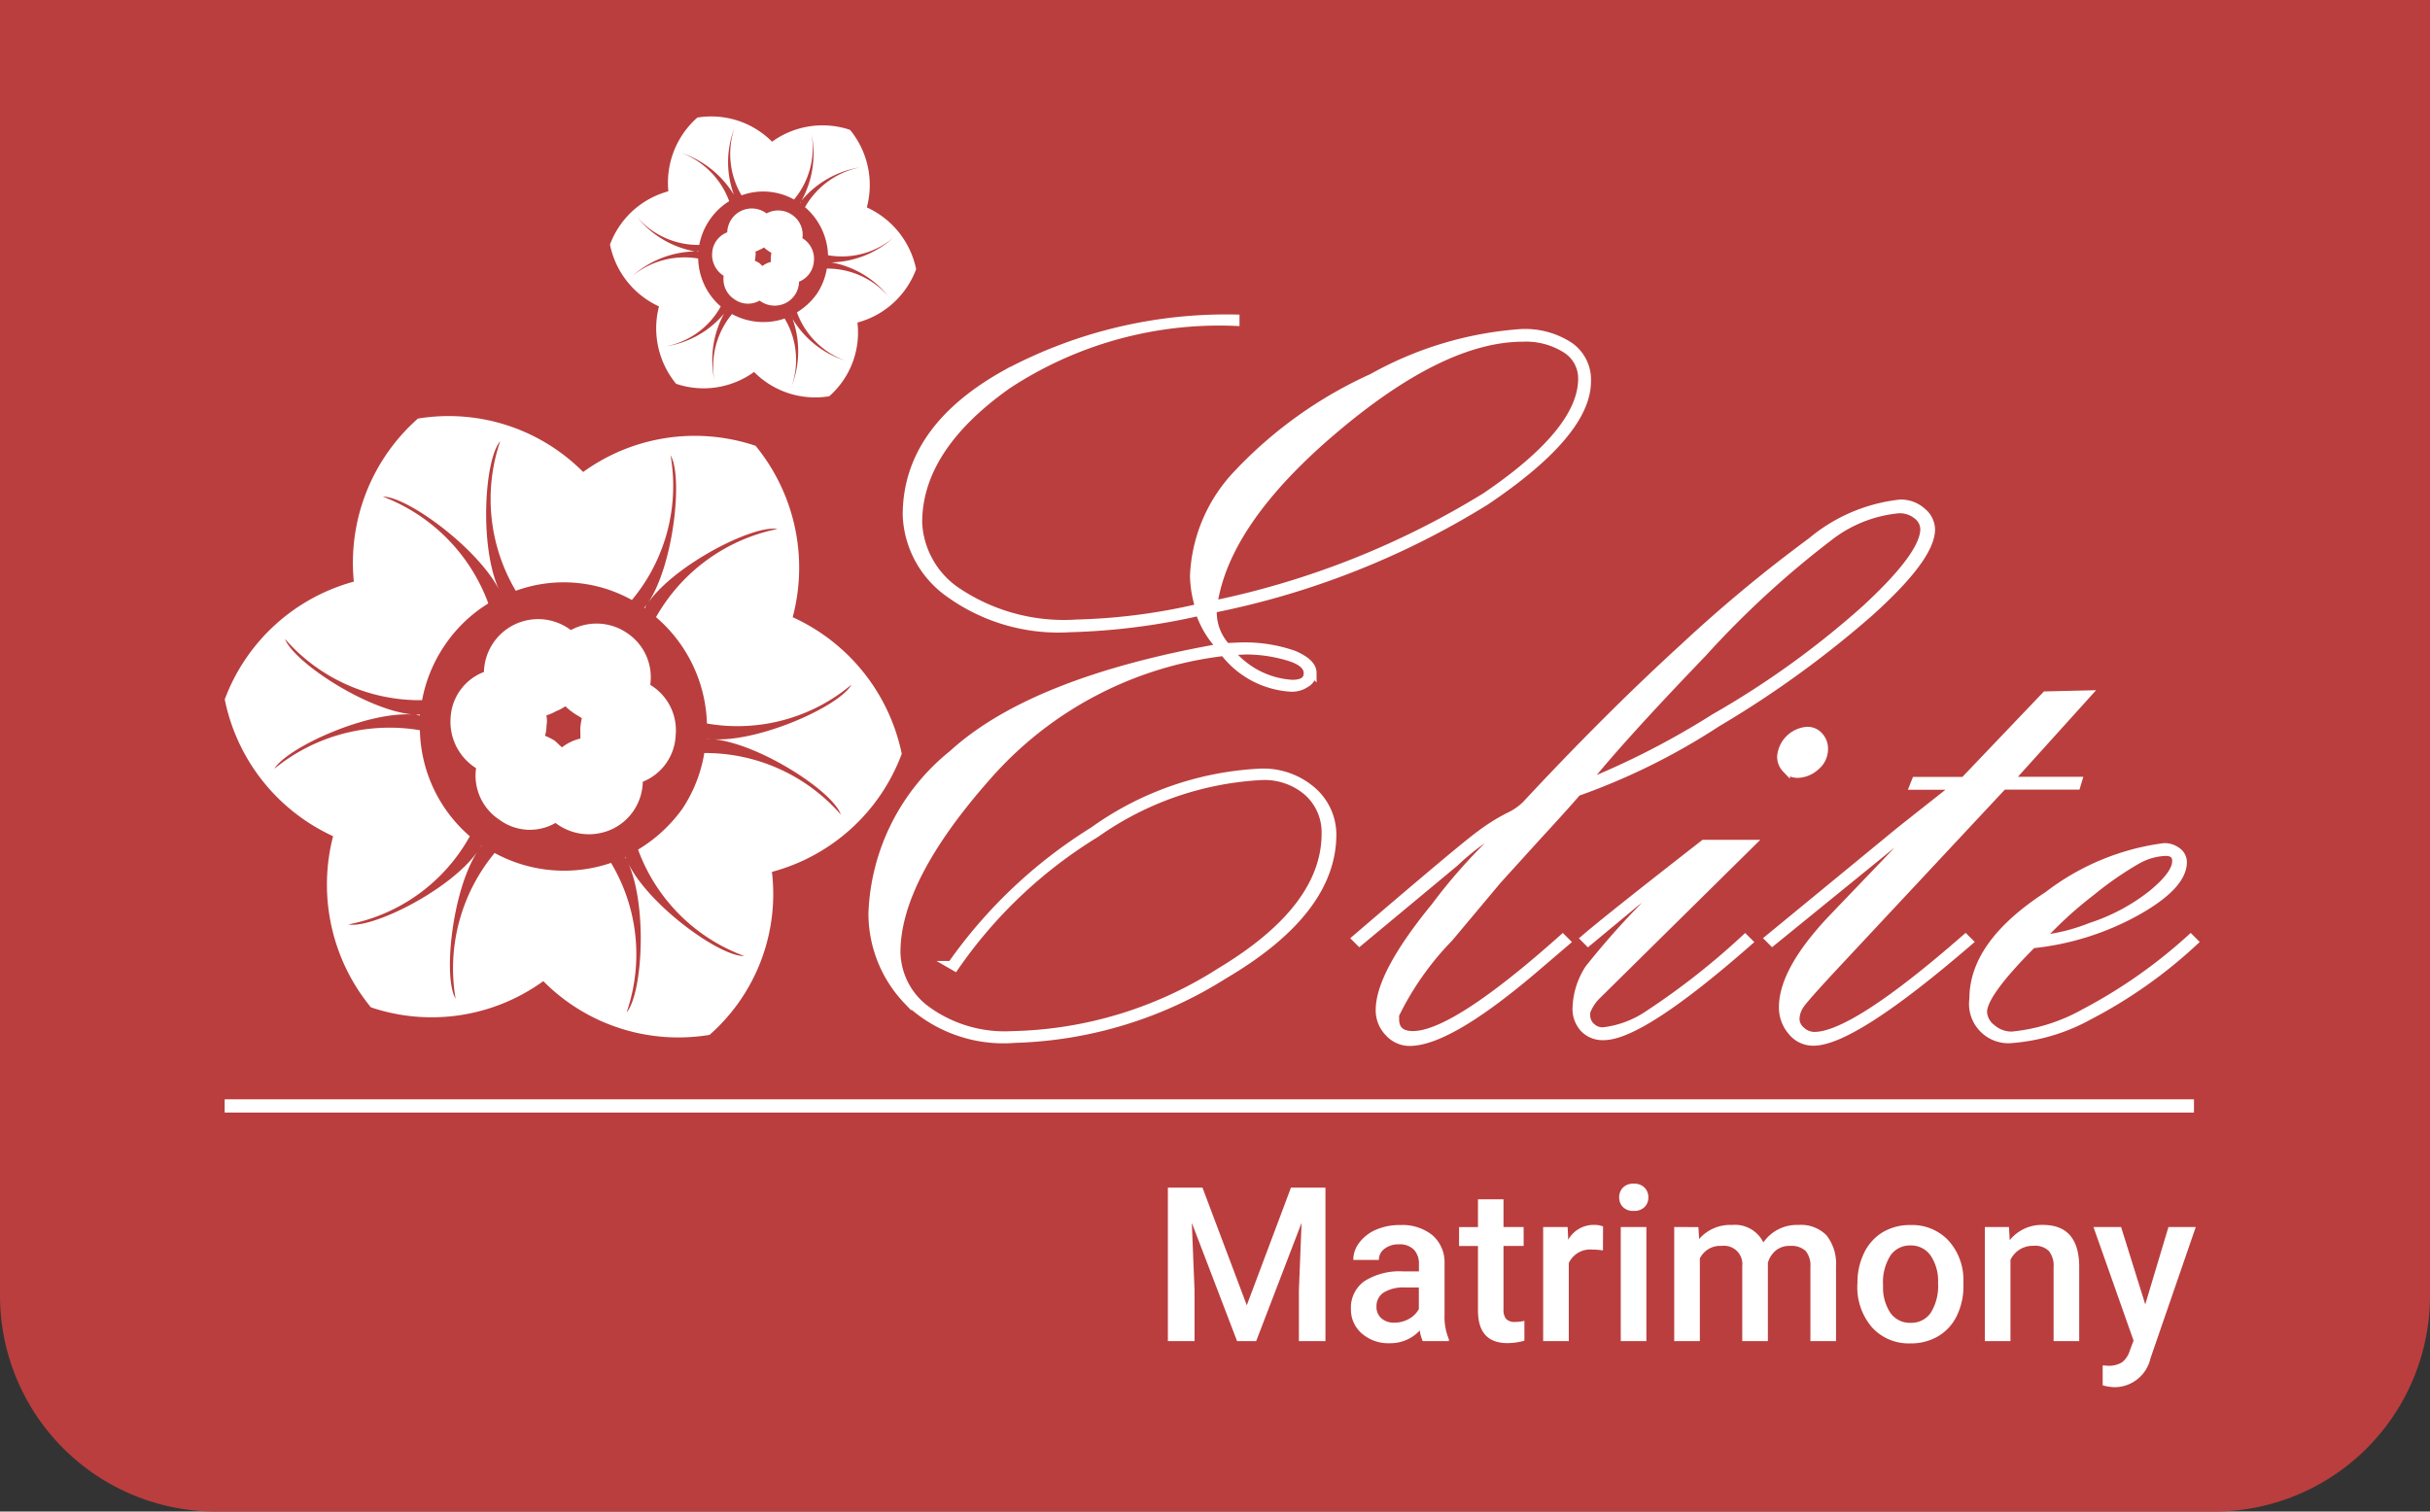 <svg xmlns="http://www.w3.org/2000/svg" width="90" height="56" viewBox="0 0 90 56">
    <rect x="0" y="0" width="90" height="56" fill="#333333" stroke="none"/>
    <g data-name="Group 20386">
        <path data-name="Rectangle 5140" d="M0 0h90v48a8 8 0 0 1-8 8H8a8 8 0 0 1-8-8V0z" style="fill:#ba3e3e"/>
        <g data-name="Group 20375">
            <path data-name="Path 1" d="M49.161 22.1a3.2 3.2 0 0 1-2.174 1.978 3.145 3.145 0 0 1-1.044 2.73 3.184 3.184 0 0 1-2.785-.9 3.185 3.185 0 0 1-2.887.439 3.237 3.237 0 0 1-.634-2.867 3.224 3.224 0 0 1-1.815-2.292 3.2 3.2 0 0 1 2.162-1.973 3.224 3.224 0 0 1 1.073-2.731 3.177 3.177 0 0 1 2.768.894 3.188 3.188 0 0 1 2.888-.439 3.223 3.223 0 0 1 .622 2.873 3.23 3.23 0 0 1 1.826 2.288zm-2.082-3.77a3.545 3.545 0 0 0-2.163 1.231 3.6 3.6 0 0 0 .371-2.464 2.986 2.986 0 0 1-.648 2.423 2.346 2.346 0 0 0-1.944-.155 3.01 3.01 0 0 1-.261-2.5 3.5 3.5 0 0 0-.021 2.481 3.645 3.645 0 0 0-1.943-1.554 3.029 3.029 0 0 1 1.767 1.789 2.4 2.4 0 0 0-.722.692 2.434 2.434 0 0 0-.386.929 3 3 0 0 1-2.3-1.027 3.568 3.568 0 0 0 2.137 1.267 3.6 3.6 0 0 0-2.315.91 3.047 3.047 0 0 1 2.438-.646 2.41 2.41 0 0 0 .836 1.776 2.971 2.971 0 0 1-2.035 1.478 3.5 3.5 0 0 0 2.158-1.214 3.588 3.588 0 0 0-.36 2.458 3.031 3.031 0 0 1 .654-2.441 2.427 2.427 0 0 0 1.949.166 2.98 2.98 0 0 1 .261 2.5 3.568 3.568 0 0 0 .033-2.487 3.507 3.507 0 0 0 1.938 1.542 3 3 0 0 1-1.777-1.784 2.5 2.5 0 0 0 .739-.687 2.39 2.39 0 0 0 .368-.935 3.009 3.009 0 0 1 2.285 1.033 3.508 3.508 0 0 0-2.119-1.262 3.563 3.563 0 0 0 2.3-.916 2.969 2.969 0 0 1-2.421.651 2.44 2.44 0 0 0-.853-1.781 3.031 3.031 0 0 1 2.034-1.473zm-1.195 3.508c.028 0 .045.005.073 0a.256.256 0 0 1-.073 0zm-1.06.726a.9.9 0 0 1-.512.8.922.922 0 0 1-.949-.1.86.86 0 0 1-.938-.052.886.886 0 0 1-.392-.866.916.916 0 0 1-.426-.848.867.867 0 0 1 .558-.763.908.908 0 0 1 1.455-.7.9.9 0 0 1 .954.058.888.888 0 0 1 .375.86.888.888 0 0 1 .425.849.877.877 0 0 1-.55.762zm-1.17-1.164a.768.768 0 0 1-.126-.105.805.805 0 0 1-.157.082.8.8 0 0 1-.162.07.426.426 0 0 1 0 .17.558.558 0 0 1-.025.17 1.341 1.341 0 0 1 .154.077c.045.033.086.084.132.117a.724.724 0 0 1 .14-.087.745.745 0 0 1 .168-.059v-.17a1.307 1.307 0 0 1 .022-.165c-.044-.035-.1-.061-.146-.1zm1.2-1.753c.017-.023.022-.04.044-.051-.023.012-.022.04-.038.063zm-2.716 3.976a.258.258 0 0 0-.039.063c.005-.017.022-.04.027-.057zm2.407.2c-.006.017.006.04.018.062l-.035-.067a.013.013 0 0 0 .012.008zm-3.447-2.367a.2.2 0 0 1-.068-.022.285.285 0 0 0 .074 0c-.017.014-.017.014-.011.025z" transform="translate(-15.23 -12.128)" style="fill-rule:evenodd;fill:#fff"/>
            <path data-name="Path 2" d="M41.156 45.16a7.078 7.078 0 0 1-4.808 4.375 6.954 6.954 0 0 1-2.309 6.038 7.04 7.04 0 0 1-6.159-1.99 7.047 7.047 0 0 1-6.385.97 7.159 7.159 0 0 1-1.4-6.34 7.13 7.13 0 0 1-4.013-5.068 7.082 7.082 0 0 1 4.781-4.363 7.129 7.129 0 0 1 2.372-6.04 7.025 7.025 0 0 1 6.122 1.978 7.051 7.051 0 0 1 6.386-.97 7.129 7.129 0 0 1 1.374 6.35 7.142 7.142 0 0 1 4.039 5.06zm-4.6-8.329c-.9-.161-3.784 1.315-4.784 2.722.949-1.444 1.283-4.681.822-5.449a6.605 6.605 0 0 1-1.433 5.359 5.189 5.189 0 0 0-4.3-.342 6.656 6.656 0 0 1-.578-5.539c-.588.687-.771 3.908-.047 5.486-.8-1.539-3.388-3.438-4.3-3.436a6.7 6.7 0 0 1 3.908 3.957 5.3 5.3 0 0 0-1.6 1.53 5.372 5.372 0 0 0-.853 2.055 6.625 6.625 0 0 1-5.079-2.27c.314.846 3 2.63 4.726 2.8-1.725-.11-4.646 1.229-5.121 2.013a6.738 6.738 0 0 1 5.393-1.43 5.329 5.329 0 0 0 1.849 3.928 6.57 6.57 0 0 1-4.5 3.268c.9.16 3.772-1.277 4.773-2.684-.925 1.431-1.272 4.643-.8 5.436a6.7 6.7 0 0 1 1.446-5.4 5.37 5.37 0 0 0 4.311.367 6.592 6.592 0 0 1 .576 5.539c.589-.686.773-3.908.073-5.5.774 1.553 3.388 3.439 4.285 3.411a6.63 6.63 0 0 1-3.933-3.942 5.533 5.533 0 0 0 1.639-1.51 5.289 5.289 0 0 0 .815-2.068 6.655 6.655 0 0 1 5.056 2.282c-.288-.859-2.987-2.606-4.687-2.791 1.71.084 4.647-1.23 5.083-2.026a6.566 6.566 0 0 1-5.355 1.441 5.394 5.394 0 0 0-1.886-3.94 6.7 6.7 0 0 1 4.497-3.267zm-2.647 7.759c.063 0 .1.012.162.01a.571.571 0 0 1-.162-.01zm-2.344 1.6a1.984 1.984 0 0 1-1.133 1.76 2.039 2.039 0 0 1-2.1-.228 1.9 1.9 0 0 1-2.074-.116 1.958 1.958 0 0 1-.868-1.914 2.027 2.027 0 0 1-.942-1.876 1.917 1.917 0 0 1 1.234-1.687 2.008 2.008 0 0 1 3.218-1.552 2 2 0 0 1 2.111.129 1.964 1.964 0 0 1 .83 1.9 1.965 1.965 0 0 1 .941 1.876 1.94 1.94 0 0 1-1.216 1.713zm-2.589-2.563a1.7 1.7 0 0 1-.276-.227 1.778 1.778 0 0 1-.347.182 1.756 1.756 0 0 1-.36.156.941.941 0 0 1 .006.376 1.235 1.235 0 0 1-.056.377 3 3 0 0 1 .341.17c.1.074.19.185.291.259a1.624 1.624 0 0 1 .309-.193 1.675 1.675 0 0 1 .371-.131c0-.126 0-.251-.005-.376a2.939 2.939 0 0 1 .057-.378c-.107-.076-.229-.136-.33-.21zm2.644-3.877c.037-.051.049-.088.1-.114-.05.026-.049.089-.085.139zm-6.007 8.793a.573.573 0 0 0-.085.14c.012-.038.048-.089.06-.127zm5.323.438c-.013.038.014.088.04.137l-.078-.149a.028.028 0 0 0 .039.018zm-7.624-5.235a.435.435 0 0 1-.151-.048.633.633 0 0 0 .163.01c-.024.018-.024.018-.01.044z" transform="translate(-7.758 -17.234)" style="fill-rule:evenodd;fill:#fff"/>
            <path data-name="Union 2" d="M34.052 26.412a1.345 1.345 0 0 1-.33-.9q0-1.342 1.782-3.24l3.636-3.795-.071-.054-5.739 4.668-.125-.125 4.885-4.015 2.078-1.642h-1.6l.071-.179h1.793l3.022-3.168 1.525-.036-2.889 3.2h2.558l-.054.179h-2.719l-6.14 6.574q-1.1 1.179-1.326 1.483a.984.984 0 0 0-.222.572.576.576 0 0 0 .223.456.722.722 0 0 0 .473.188q1.462 0 5.6-3.616l.125.125q-4.3 3.705-5.76 3.705a1.011 1.011 0 0 1-.796-.38zm-14.934.036a1.169 1.169 0 0 1-.33-.832q0-1.324 2.051-3.831a20.262 20.262 0 0 1 2.639-2.9l-.018-.107a8.961 8.961 0 0 0-1.89 1.378l-3.53 2.935-.125-.125q3.923-3.365 4.592-3.849a7.143 7.143 0 0 1 1.052-.662 2.251 2.251 0 0 0 .651-.448q3.031-3.258 5.814-5.8a53.062 53.062 0 0 1 4.752-3.947 6.15 6.15 0 0 1 3.29-1.405 1.172 1.172 0 0 1 .811.3.867.867 0 0 1 .33.653q0 1.038-2.283 3.088a37.671 37.671 0 0 1-5.653 4.09 24.221 24.221 0 0 1-5.172 2.56q-.41.483-1.516 1.683L23.158 20.8l-1.8 2.148a10.916 10.916 0 0 0-2 2.846v.161q0 .591.66.591 1.533 0 5.546-3.58l.125.125-1.088.931Q21.357 26.8 19.895 26.8a1.034 1.034 0 0 1-.776-.352zM35.418 8.1a34.94 34.94 0 0 0-4.672 4.3q-3.148 3.276-4.4 4.869a29.8 29.8 0 0 0 4.842-2.479 32.7 32.7 0 0 0 5.591-4.028q2.179-2.009 2.179-2.962a.656.656 0 0 0-.268-.51 1.021 1.021 0 0 0-.678-.224A4.939 4.939 0 0 0 35.418 8.1zm5.359 17.086q0-2.023 2.755-3.813a8.955 8.955 0 0 1 4.307-1.79.77.77 0 0 1 .49.161.486.486 0 0 1 .205.394q0 .877-1.734 1.844a10.072 10.072 0 0 1-3.843 1.2q-1.824 1.826-1.823 2.506a.794.794 0 0 0 .321.6 1.111 1.111 0 0 0 .749.277 6.762 6.762 0 0 0 2.63-.814 19.046 19.046 0 0 0 3.986-2.784l.125.125a17.657 17.657 0 0 1-3.9 2.748 7 7 0 0 1-2.811.85 1.31 1.31 0 0 1-1.456-1.504zm6.086-5.136a12.459 12.459 0 0 0-1.707 1.179A14.6 14.6 0 0 0 43.226 23a7.039 7.039 0 0 0 1.9-.468 7.286 7.286 0 0 0 2.261-1.206q.9-.738.9-1.224 0-.342-.393-.342a2.291 2.291 0 0 0-1.03.29zm-45.57 5.216A4.673 4.673 0 0 1 0 22.035a7.935 7.935 0 0 1 2.969-5.9q2.969-2.712 9.942-3.947a3.49 3.49 0 0 1-.8-1.325 24.257 24.257 0 0 1-4.779.609 6.919 6.919 0 0 1-4.485-1.289 3.714 3.714 0 0 1-1.578-2.9q0-3.2 3.691-5.245A17.254 17.254 0 0 1 13.446 0v.125a14.266 14.266 0 0 0-8.453 2.342q-3.3 2.341-3.3 5.093a3.255 3.255 0 0 0 1.5 2.592A7.107 7.107 0 0 0 7.561 11.3a22.3 22.3 0 0 0 4.548-.589 4.064 4.064 0 0 1-.2-1.179 5.818 5.818 0 0 1 1.632-3.8 15.774 15.774 0 0 1 4.97-3.542A13.166 13.166 0 0 1 24.039.537 3.025 3.025 0 0 1 25.786 1a1.512 1.512 0 0 1 .678 1.325q0 1.916-3.749 4.439a30.4 30.4 0 0 1-10.107 3.992 1.9 1.9 0 0 0 .5 1.414l.443-.018a5.49 5.49 0 0 1 2.057.3q.691.3.692.671a.467.467 0 0 1-.241.394.927.927 0 0 1-.526.161 3.374 3.374 0 0 1-2.515-1.325 13.78 13.78 0 0 0-8.729 4.565q-3.4 3.831-3.4 6.551a2.706 2.706 0 0 0 1.141 2.166 4.925 4.925 0 0 0 3.156.913 14.853 14.853 0 0 0 7.698-2.348q3.9-2.345 3.9-5.119a2.011 2.011 0 0 0-.642-1.522 2.438 2.438 0 0 0-1.748-.608 11.649 11.649 0 0 0-6.108 2.121 17.32 17.32 0 0 0-5.234 4.949l-.125-.072a18.041 18.041 0 0 1 5.252-4.967 11.563 11.563 0 0 1 6.144-2.157 2.763 2.763 0 0 1 1.988.689 2.151 2.151 0 0 1 .722 1.6q0 2.846-4.021 5.209a15.285 15.285 0 0 1-7.731 2.363 5.127 5.127 0 0 1-3.988-1.42zm11.939-12.933a3.214 3.214 0 0 0 2.318 1.2q.57 0 .571-.394 0-.412-.776-.627a5.516 5.516 0 0 0-1.471-.215q-.214.003-.642.036zm3.855-8.21q-4.016 3.408-4.461 6.477a31.254 31.254 0 0 0 10.08-4q3.579-2.426 3.58-4.371a1.28 1.28 0 0 0-.605-1.1 2.766 2.766 0 0 0-1.6-.419Q21.1.716 17.087 4.124zM26.354 26.3a1.06 1.06 0 0 1-.276-.77 2.823 2.823 0 0 1 .456-1.441 29.133 29.133 0 0 1 3.421-3.625l-.036-.09-1.643 1.253-1.768 1.468-.125-.125q.875-.752 4.41-3.508h1.727l-5.657 5.585a1.693 1.693 0 0 0-.428.644v.125a.566.566 0 0 0 .178.412.6.6 0 0 0 .446.179 3.721 3.721 0 0 0 1.614-.582 27.281 27.281 0 0 0 3.647-2.855l.125.125q-3.977 3.491-5.368 3.491a.959.959 0 0 1-.723-.286zm7.479-9.621a.642.642 0 0 1-.177-.456 1.042 1.042 0 0 1 .97-.949.568.568 0 0 1 .441.2.675.675 0 0 1 .176.465.835.835 0 0 1-.317.662 1.024 1.024 0 0 1-.67.268.56.56 0 0 1-.423-.195z" transform="translate(32.313 11.801)" style="stroke:#fff;stroke-miterlimit:10;stroke-width:.297px;fill:#fff"/>
            <path data-name="Rectangle 1" transform="translate(8.321 40.727)" style="fill:#fff" d="M0 0h72.937v.491H0z"/>
            <path data-name="Path 73246" d="M1.859-5.687 3.5-1.328l1.637-4.359h1.277V0H5.43v-1.875l.1-2.508L3.848 0h-.707L1.465-4.379l.1 2.5V0H.578v-5.687zM10.016 0a1.465 1.465 0 0 1-.109-.395A1.478 1.478 0 0 1 8.8.078a1.491 1.491 0 0 1-1.042-.363 1.162 1.162 0 0 1-.4-.9 1.2 1.2 0 0 1 .5-1.037 2.433 2.433 0 0 1 1.436-.361h.582v-.277a.74.74 0 0 0-.184-.525.728.728 0 0 0-.559-.2.836.836 0 0 0-.533.165.5.5 0 0 0-.207.412h-.948a1.053 1.053 0 0 1 .23-.65 1.535 1.535 0 0 1 .625-.475 2.2 2.2 0 0 1 .888-.167 1.773 1.773 0 0 1 1.184.373 1.33 1.33 0 0 1 .453 1.049v1.901a2.16 2.16 0 0 0 .16.91V0zM8.973-.684A1.08 1.08 0 0 0 9.5-.82a.913.913 0 0 0 .373-.367v-.8h-.51a1.4 1.4 0 0 0-.793.187.6.6 0 0 0-.266.52.555.555 0 0 0 .182.436.7.7 0 0 0 .487.16zm4.035-4.57v1.027h.746v.7h-.746v2.359a.52.52 0 0 0 .1.35.444.444 0 0 0 .342.107 1.462 1.462 0 0 0 .332-.039v.734a2.338 2.338 0 0 1-.625.09q-1.094 0-1.094-1.207v-2.39h-.7v-.7h.7v-1.031zm3.684 1.895a2.349 2.349 0 0 0-.387-.031.871.871 0 0 0-.879.5V0h-.949v-4.227h.906l.023.473a1.069 1.069 0 0 1 .953-.551.889.889 0 0 1 .336.055zM18.3 0h-.949v-4.227h.949zm-1.007-5.324a.5.5 0 0 1 .139-.363.524.524 0 0 1 .4-.145.53.53 0 0 1 .4.145.5.5 0 0 1 .141.363.488.488 0 0 1-.141.357.535.535 0 0 1-.4.143.528.528 0 0 1-.4-.143.492.492 0 0 1-.139-.357zm2.934 1.1.027.441a1.521 1.521 0 0 1 1.219-.52 1.168 1.168 0 0 1 1.16.648 1.5 1.5 0 0 1 1.3-.648 1.318 1.318 0 0 1 1.041.387 1.7 1.7 0 0 1 .35 1.141V0h-.949v-2.75a.841.841 0 0 0-.176-.59.769.769 0 0 0-.582-.187.79.79 0 0 0-.529.174.917.917 0 0 0-.288.453V0h-.949v-2.781a.677.677 0 0 0-.762-.746.836.836 0 0 0-.809.465V0h-.949v-4.227zm5.891 2.074a2.492 2.492 0 0 1 .246-1.119 1.8 1.8 0 0 1 .691-.766 1.948 1.948 0 0 1 1.023-.265 1.846 1.846 0 0 1 1.389.551 2.166 2.166 0 0 1 .576 1.461v.223a2.514 2.514 0 0 1-.24 1.117 1.776 1.776 0 0 1-.687.762 1.962 1.962 0 0 1-1.033.27 1.833 1.833 0 0 1-1.432-.6 2.282 2.282 0 0 1-.537-1.588zm.949.082a1.7 1.7 0 0 0 .27 1.021.876.876 0 0 0 .75.369.867.867 0 0 0 .748-.375 1.881 1.881 0 0 0 .268-1.1 1.681 1.681 0 0 0-.275-1.016.879.879 0 0 0-.748-.375.871.871 0 0 0-.738.369 1.846 1.846 0 0 0-.276 1.105zm4.663-2.159.027.488a1.52 1.52 0 0 1 1.23-.566q1.32 0 1.344 1.512V0h-.949v-2.738a.87.87 0 0 0-.174-.6.731.731 0 0 0-.568-.193.915.915 0 0 0-.855.52V0h-.949v-4.227zm5.047 2.867.859-2.867h1.012L36.969.641a1.365 1.365 0 0 1-1.312 1.066 1.7 1.7 0 0 1-.457-.07V.9l.18.012a.924.924 0 0 0 .54-.129.867.867 0 0 0 .287-.439l.137-.363-1.485-4.208h1.023z" transform="translate(42.677 49.685)" style="fill:#fff"/>
        </g>
    </g>
</svg>
